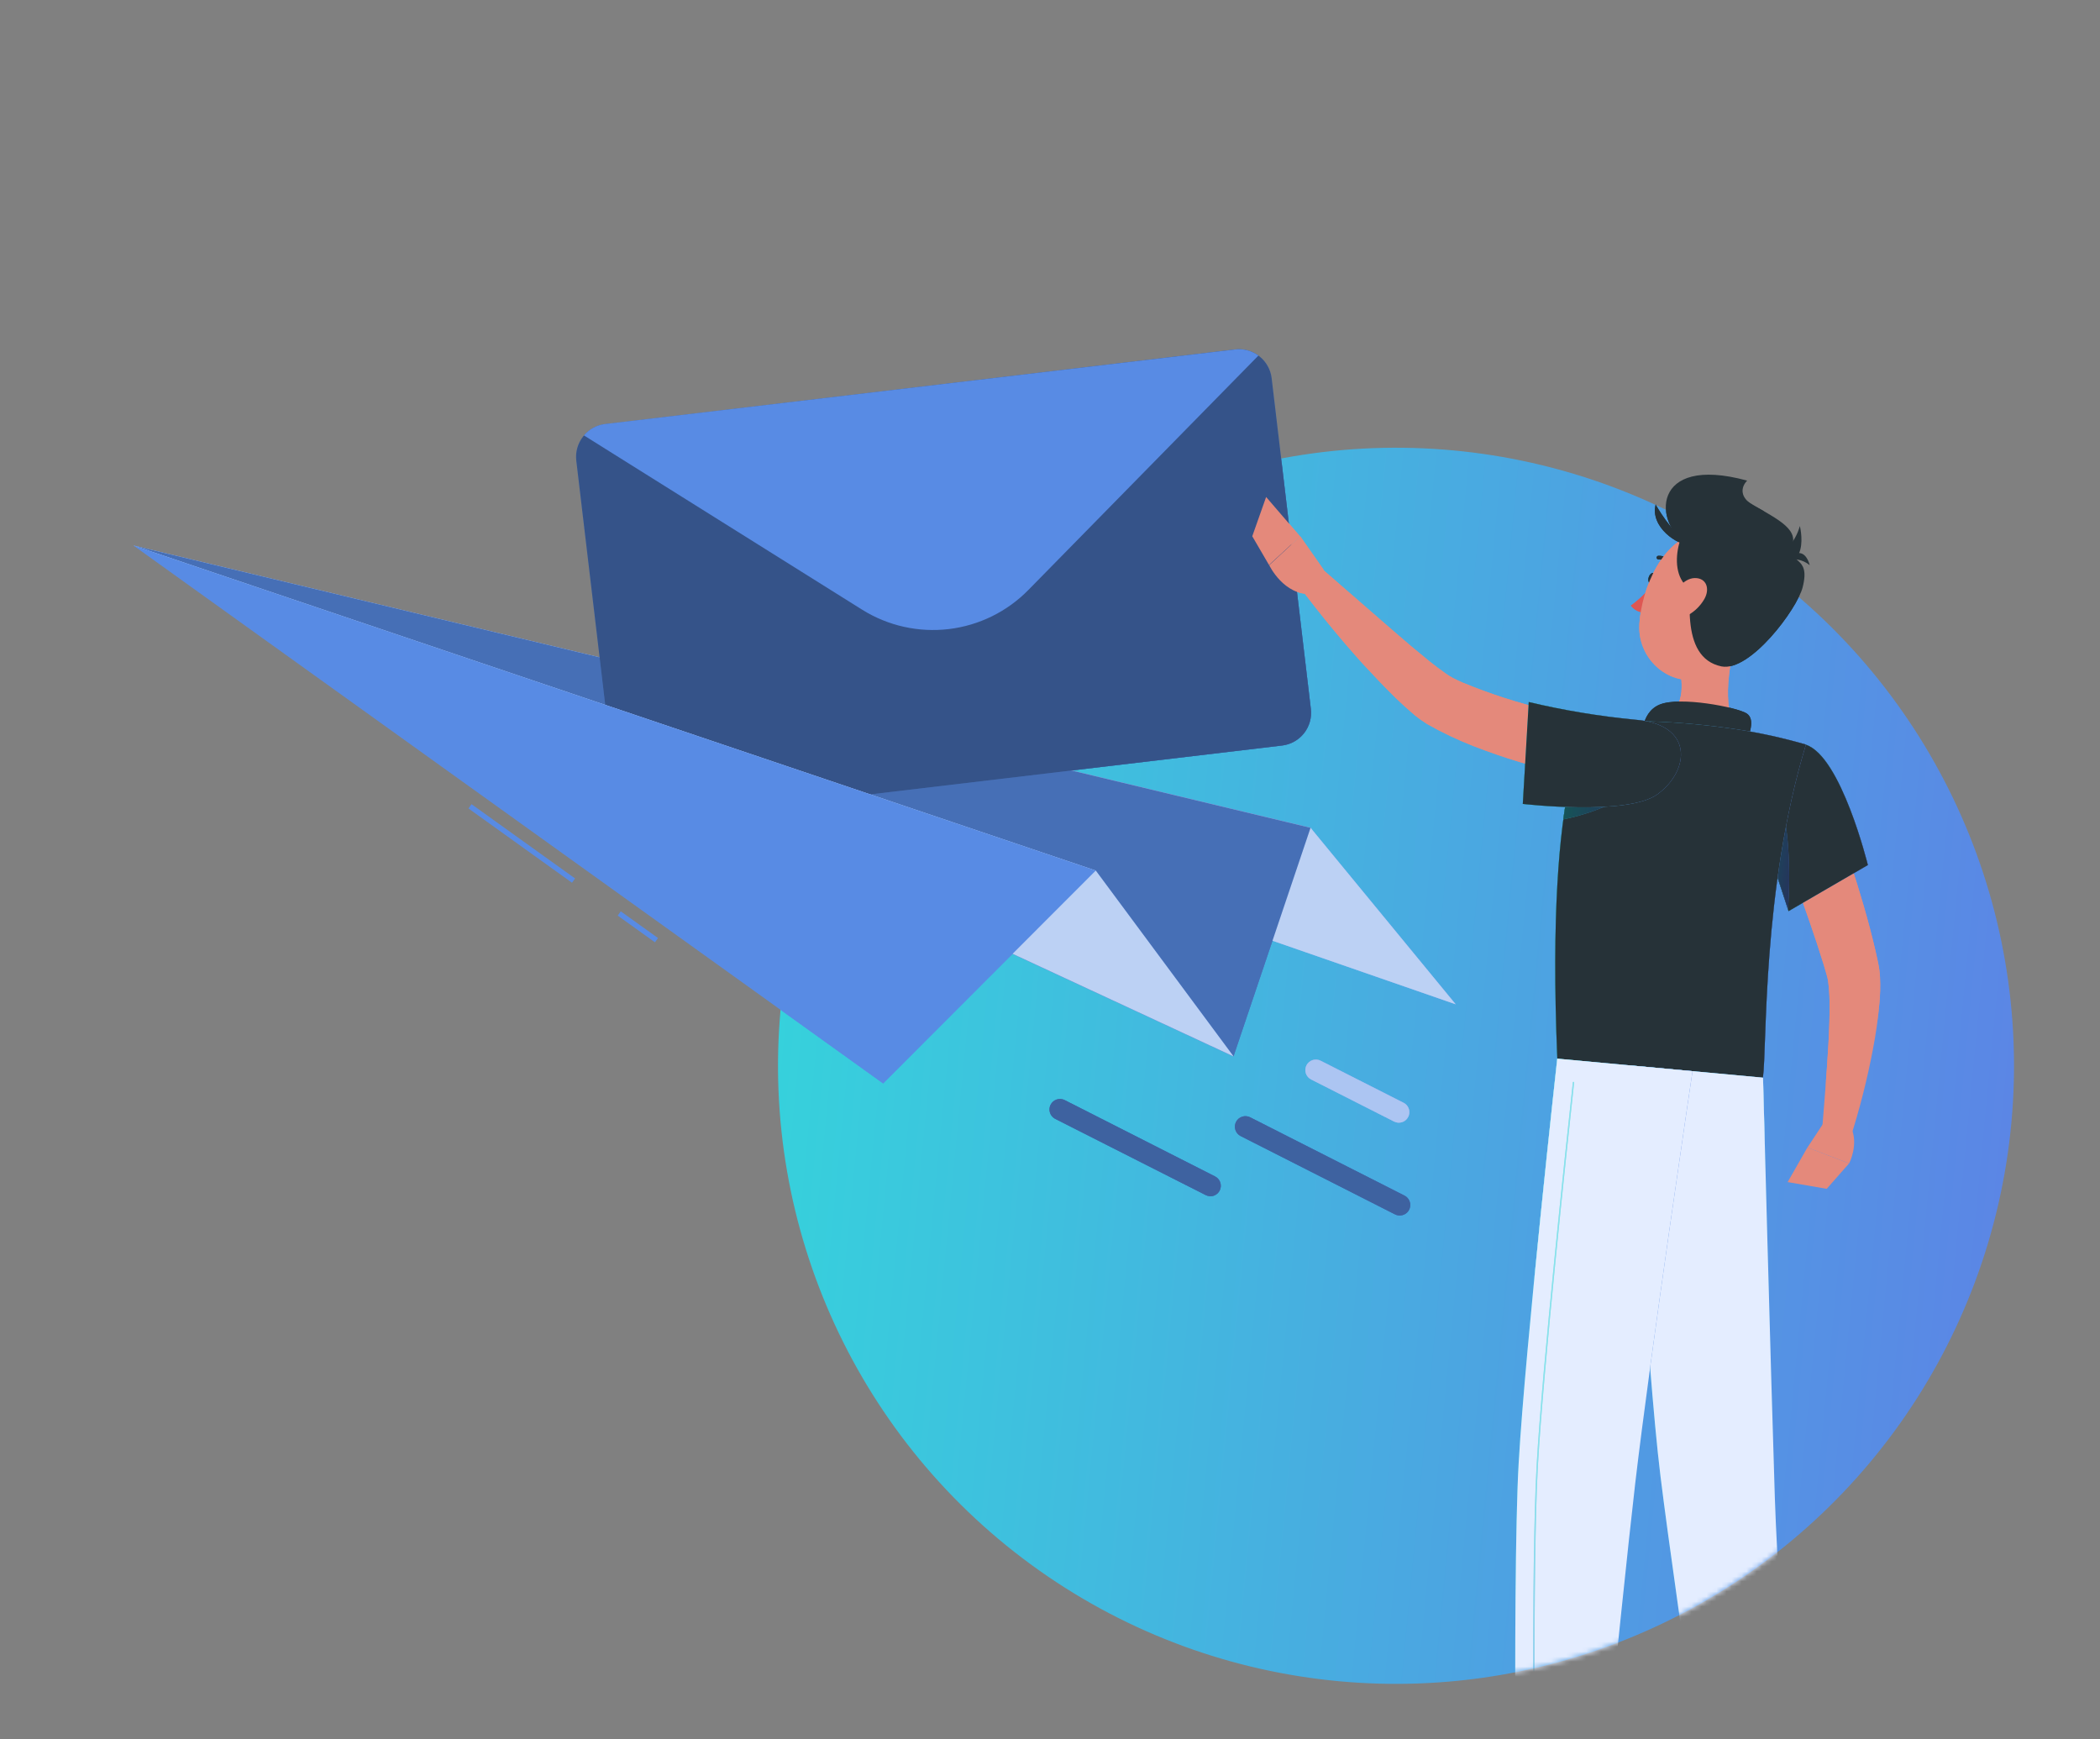 <svg width="419" height="347" viewBox="0 0 419 347" fill="none" xmlns="http://www.w3.org/2000/svg">
<rect x="0" y="0" width="419" height="347" fill="#808080" stroke="none"/>
<circle cx="278.538" cy="212.629" r="123.305" transform="rotate(5.295 278.538 212.629)" fill="url(#paint0_linear)"/>
<mask id="mask0" mask-type="alpha" maskUnits="userSpaceOnUse" x="155" y="89" width="247" height="247">
<circle cx="278.538" cy="212.629" r="123.305" transform="rotate(5.295 278.538 212.629)" fill="url(#paint1_linear)"/>
</mask>
<g mask="url(#mask0)">
<mask id="mask1" mask-type="alpha" maskUnits="userSpaceOnUse" x="-7" y="17" width="456" height="381">
<rect x="24.57" y="17.414" width="425.964" height="341.892" transform="rotate(5.295 24.57 17.414)" fill="#C4C4C4"/>
</mask>
<g mask="url(#mask1)">
<path d="M26.629 108.831L261.481 165.147L290.433 200.349L26.629 108.831Z" fill="#588BE4"/>
<path opacity="0.6" d="M26.629 108.831L261.481 165.147L290.433 200.349L26.629 108.831Z" fill="white"/>
<path d="M26.629 108.831L261.481 165.147L246.114 210.743L26.629 108.831Z" fill="#588BE4"/>
<path opacity="0.2" d="M26.629 108.831L261.481 165.147L246.114 210.743L26.629 108.831Z" fill="black"/>
<path d="M253.725 75.442L261.55 141.459C261.75 143.182 261.259 144.914 260.186 146.277C259.112 147.639 257.543 148.522 255.821 148.731L130.08 163.647C128.357 163.847 126.625 163.357 125.262 162.283C123.899 161.21 123.017 159.641 122.808 157.919L114.983 91.902C114.78 90.179 115.269 88.445 116.343 87.082C117.417 85.718 118.988 84.837 120.712 84.63L246.453 69.713C248.176 69.511 249.91 70 251.273 71.074C252.637 72.148 253.518 73.719 253.725 75.442Z" fill="#588BE4"/>
<path opacity="0.4" d="M253.725 75.442L261.55 141.459C261.75 143.182 261.259 144.914 260.186 146.277C259.112 147.639 257.543 148.522 255.821 148.731L130.08 163.647C128.357 163.847 126.625 163.357 125.262 162.283C123.899 161.21 123.017 159.641 122.808 157.919L114.983 91.902C114.78 90.179 115.269 88.445 116.343 87.082C117.417 85.718 118.988 84.837 120.712 84.63L246.453 69.713C248.176 69.511 249.91 70 251.273 71.074C252.637 72.148 253.518 73.719 253.725 75.442Z" fill="black"/>
<path d="M251.09 70.933L205.203 117.681C200.952 122.021 195.347 124.779 189.314 125.499C183.282 126.219 177.185 124.858 172.032 121.641L116.504 86.862C117.574 85.598 119.082 84.786 120.727 84.589L246.453 69.713C248.097 69.519 249.754 69.955 251.09 70.933Z" fill="#588BE4"/>
<path d="M26.629 108.831L218.631 173.676L246.114 210.743L26.629 108.831Z" fill="#588BE4"/>
<path opacity="0.6" d="M26.629 108.831L218.631 173.676L246.114 210.743L26.629 108.831Z" fill="white"/>
<path d="M26.629 108.831L218.631 173.676L176.205 216.143L26.629 108.831Z" fill="#588BE4"/>
<path d="M279.095 242.485C278.831 242.461 278.573 242.387 278.336 242.267L247.529 226.638C247.036 226.385 246.664 225.947 246.493 225.42C246.323 224.893 246.367 224.32 246.617 223.826C246.868 223.332 247.303 222.957 247.829 222.783C248.355 222.609 248.928 222.649 249.423 222.896L280.231 238.525C280.667 238.746 281.012 239.112 281.207 239.56C281.402 240.008 281.434 240.51 281.298 240.979C281.162 241.449 280.867 241.856 280.463 242.13C280.059 242.405 279.571 242.53 279.085 242.484L279.095 242.485Z" fill="#588BE4"/>
<path opacity="0.3" d="M279.095 242.485C278.831 242.461 278.573 242.387 278.336 242.267L247.529 226.638C247.036 226.385 246.664 225.947 246.493 225.42C246.323 224.893 246.367 224.32 246.617 223.826C246.868 223.332 247.303 222.957 247.829 222.783C248.355 222.609 248.928 222.649 249.423 222.896L280.231 238.525C280.667 238.746 281.012 239.112 281.207 239.56C281.402 240.008 281.434 240.51 281.298 240.979C281.162 241.449 280.867 241.856 280.463 242.13C280.059 242.405 279.571 242.53 279.085 242.484L279.095 242.485Z" fill="black"/>
<path d="M278.913 223.965C278.648 223.942 278.391 223.868 278.154 223.748L261.608 215.359C261.361 215.235 261.14 215.064 260.959 214.855C260.777 214.646 260.639 214.404 260.552 214.141C260.465 213.879 260.431 213.601 260.452 213.326C260.472 213.05 260.547 212.781 260.672 212.534C260.797 212.287 260.97 212.068 261.18 211.888C261.39 211.708 261.634 211.572 261.897 211.486C262.16 211.401 262.437 211.369 262.713 211.391C262.989 211.414 263.257 211.49 263.503 211.617L280.049 220.006C280.485 220.226 280.83 220.592 281.024 221.041C281.219 221.489 281.252 221.991 281.116 222.46C280.98 222.929 280.684 223.336 280.28 223.611C279.876 223.886 279.389 224.011 278.903 223.964L278.913 223.965Z" fill="#588BE4"/>
<path opacity="0.5" d="M278.913 223.965C278.648 223.942 278.391 223.868 278.154 223.748L261.608 215.359C261.361 215.235 261.14 215.064 260.959 214.855C260.777 214.646 260.639 214.404 260.552 214.141C260.465 213.879 260.431 213.601 260.452 213.326C260.472 213.05 260.547 212.781 260.672 212.534C260.797 212.287 260.97 212.068 261.18 211.888C261.39 211.708 261.634 211.572 261.897 211.486C262.16 211.401 262.437 211.369 262.713 211.391C262.989 211.414 263.257 211.49 263.503 211.617L280.049 220.006C280.485 220.226 280.83 220.592 281.024 221.041C281.219 221.489 281.252 221.991 281.116 222.46C280.98 222.929 280.684 223.336 280.28 223.611C279.876 223.886 279.389 224.011 278.903 223.964L278.913 223.965Z" fill="white"/>
<path d="M241.327 238.637C241.063 238.613 240.805 238.539 240.568 238.419L210.533 223.209C210.04 222.956 209.668 222.518 209.497 221.991C209.327 221.464 209.371 220.891 209.621 220.397C209.872 219.903 210.307 219.528 210.833 219.354C211.358 219.18 211.932 219.221 212.427 219.468L242.43 234.695C242.866 234.916 243.211 235.282 243.405 235.73C243.6 236.178 243.632 236.68 243.497 237.15C243.361 237.619 243.065 238.026 242.661 238.301C242.257 238.575 241.77 238.7 241.284 238.654L241.327 238.637Z" fill="#588BE4"/>
<path opacity="0.3" d="M241.327 238.637C241.063 238.613 240.805 238.539 240.568 238.419L210.533 223.209C210.04 222.956 209.668 222.518 209.497 221.991C209.327 221.464 209.371 220.891 209.621 220.397C209.872 219.903 210.307 219.528 210.833 219.354C211.358 219.18 211.932 219.221 212.427 219.468L242.43 234.695C242.866 234.916 243.211 235.282 243.405 235.73C243.6 236.178 243.632 236.68 243.497 237.15C243.361 237.619 243.065 238.026 242.661 238.301C242.257 238.575 241.77 238.7 241.284 238.654L241.327 238.637Z" fill="black"/>
<path d="M362.959 155.016C365.226 160.671 367.262 166.314 369.161 172.071C371.06 177.829 372.796 183.645 374.204 189.694L374.708 191.983C374.786 192.391 374.914 193.056 374.976 193.525C375.038 193.994 375.084 194.525 375.106 194.969C375.183 196.672 375.145 198.378 374.99 200.076C374.718 203.198 374.283 206.304 373.686 209.38C372.544 215.372 371.039 221.288 369.18 227.097L363.517 225.93C363.989 220.045 364.487 214.099 364.815 208.284C364.979 205.383 365.079 202.485 365.039 199.733C365.022 198.45 364.934 197.169 364.773 195.896C364.738 195.598 364.686 195.362 364.635 195.115C364.584 194.868 364.55 194.78 364.463 194.467L363.863 192.421C362.171 186.936 360.21 181.383 358.196 175.847L352.089 159.242L362.959 155.016Z" fill="#E4897B"/>
<path d="M363.763 224.173L360.626 228.927L368.947 232.099C368.947 232.099 370.948 228.23 369.3 224.876L363.763 224.173Z" fill="#E4897B"/>
<path d="M356.679 235.827L364.474 237.171L368.935 232.098L360.626 228.916L356.679 235.827Z" fill="#E4897B"/>
<path d="M330.358 115.597C330.537 115.004 330.368 114.428 329.98 114.311C329.592 114.194 329.132 114.58 328.953 115.173C328.774 115.766 328.944 116.342 329.332 116.459C329.72 116.576 330.179 116.19 330.358 115.597Z" fill="#263238"/>
<path d="M329.775 116.6C328.518 118.203 327.047 119.625 325.402 120.828C325.722 121.24 326.128 121.578 326.591 121.817C327.054 122.057 327.565 122.192 328.086 122.214L329.775 116.6Z" fill="#DE5753"/>
<path d="M333.536 112.956C333.485 112.953 333.436 112.938 333.391 112.914C333.346 112.89 333.307 112.857 333.275 112.816C333.008 112.444 332.657 112.141 332.25 111.931C331.842 111.721 331.391 111.611 330.933 111.61C330.836 111.617 330.74 111.586 330.666 111.523C330.592 111.46 330.546 111.37 330.538 111.273C330.53 111.176 330.561 111.08 330.625 111.005C330.688 110.931 330.778 110.885 330.875 110.877C331.462 110.862 332.043 110.99 332.57 111.25C333.096 111.51 333.551 111.894 333.896 112.368C333.937 112.425 333.961 112.493 333.965 112.563C333.969 112.633 333.952 112.702 333.918 112.764C333.883 112.825 333.832 112.874 333.77 112.907C333.708 112.94 333.638 112.955 333.568 112.949L333.536 112.956Z" fill="#263238"/>
<path d="M346.84 125.731C345.224 131.237 343.164 141.419 346.742 145.531C346.742 145.531 344.68 151.079 334.249 150.113C322.764 149.048 329.295 143.914 329.295 143.914C335.698 143.002 335.962 138.34 335.269 133.884L346.84 125.731Z" fill="#E4897B"/>
<path d="M347.994 149.217C349.073 146.547 350.284 143.479 348.486 142.322C346.494 141.085 335.261 138.885 331.157 140.559C327.053 142.232 327.643 147.91 327.643 147.91L347.994 149.217Z" fill="#263238"/>
<path d="M324.532 157.057C318.164 155.963 311.861 154.524 305.649 152.748C302.573 151.852 299.43 150.876 296.346 149.727C293.168 148.598 290.07 147.255 287.072 145.708C286.299 145.3 285.519 144.859 284.747 144.44C283.89 143.909 283.068 143.323 282.287 142.685C280.88 141.501 279.677 140.4 278.487 139.258C276.123 136.932 273.946 134.625 271.764 132.264C267.497 127.508 263.484 122.629 259.649 117.535L263.889 113.6L278.03 125.894C280.358 127.931 282.722 129.92 285.054 131.81C286.209 132.749 287.411 133.64 288.499 134.404C288.957 134.73 289.436 135.024 289.934 135.285C290.528 135.582 291.142 135.881 291.78 136.161C297.26 138.425 302.912 140.252 308.681 141.624C314.556 143.116 320.643 144.47 326.538 145.638L324.532 157.057Z" fill="#E4897B"/>
<path d="M360.323 148.569C367.364 150.885 372.684 172.577 372.684 172.577L356.856 181.778C356.856 181.778 353.587 171.597 350.361 162.663C346.962 153.312 353.132 146.165 360.323 148.569Z" fill="url(#paint2_linear)"/>
<path d="M360.323 148.569C367.364 150.885 372.684 172.577 372.684 172.577L356.856 181.778C356.856 181.778 353.587 171.597 350.361 162.663C346.962 153.312 353.132 146.165 360.323 148.569Z" fill="#263238"/>
<path d="M355.102 159.669L351.559 165.965C353.99 172.804 356.166 179.555 356.746 181.357C357.363 173.569 356.784 163.795 355.102 159.669Z" fill="url(#paint3_linear)"/>
<path opacity="0.6" d="M355.102 159.669L351.559 165.965C353.99 172.804 356.166 179.555 356.746 181.357C357.363 173.569 356.784 163.795 355.102 159.669Z" fill="black"/>
<path d="M317.314 144.952C317.314 144.952 308.295 153.415 310.721 211.212L351.744 215.013C352.607 208.775 351.5 177.648 360.327 148.538C355.873 147.244 351.341 146.24 346.757 145.532C340.981 144.657 335.159 144.118 329.321 143.916C325.298 143.948 321.283 144.295 317.314 144.952Z" fill="url(#paint4_linear)"/>
<path d="M317.314 144.952C317.314 144.952 308.295 153.415 310.721 211.212L351.744 215.013C352.607 208.775 351.5 177.648 360.327 148.538C355.873 147.244 351.341 146.24 346.757 145.532C340.981 144.657 335.159 144.118 329.321 143.916C325.298 143.948 321.283 144.295 317.314 144.952Z" fill="#263238"/>
<path d="M313.245 155.79C312.773 157.926 312.327 160.465 311.912 163.47C316.076 162.629 320.093 161.178 323.832 159.162L313.245 155.79Z" fill="url(#paint5_linear)"/>
<path opacity="0.6" d="M313.245 155.79C312.773 157.926 312.327 160.465 311.912 163.47C316.076 162.629 320.093 161.178 323.832 159.162L313.245 155.79Z" fill="black"/>
<path d="M330.698 158.46C324.755 162.817 303.834 160.383 303.834 160.383L305.023 140.053C312.011 141.715 319.104 142.893 326.253 143.579C337.987 144.467 337.213 153.725 330.698 158.46Z" fill="url(#paint6_linear)"/>
<path d="M330.698 158.46C324.755 162.817 303.834 160.383 303.834 160.383L305.023 140.053C312.011 141.715 319.104 142.893 326.253 143.579C337.987 144.467 337.213 153.725 330.698 158.46Z" fill="#263238"/>
<path d="M264.084 113.639L259.434 107.005L253.236 112.75C253.236 112.75 256.152 118.896 261.75 118.488L264.084 113.639Z" fill="#E4897B"/>
<path d="M252.623 99.15L249.855 106.981L253.199 112.715L259.393 107.012L252.623 99.15Z" fill="#E4897B"/>
<path d="M336.607 108.46C330.016 104.69 329.135 90.561 348.598 95.882C348.598 95.882 345.305 98.915 351.178 101.565C357.051 104.215 350.765 116.702 336.607 108.46Z" fill="#263238"/>
<path d="M350.578 120.286C347.927 127.412 346.742 131.788 341.896 134.425C334.642 138.386 326.631 132.326 327.092 124.512C327.502 117.474 331.775 106.928 339.796 106.176C341.568 105.996 343.356 106.273 344.99 106.98C346.624 107.688 348.05 108.802 349.131 110.217C350.212 111.632 350.913 113.301 351.166 115.063C351.419 116.826 351.217 118.624 350.578 120.286Z" fill="#E4897B"/>
<path d="M347.982 99.573C352.427 102.629 358.631 104.773 357.692 108.434C356.488 112.904 361.376 110.492 359.674 117.159C358.565 121.51 349.175 134.088 343.467 132.948C334.934 131.168 337.251 118.103 337.861 111.178C338.217 107.104 339.27 93.585 347.982 99.573Z" fill="#263238"/>
<path d="M337.424 104.513C335.29 104.81 331.408 116.593 339.397 118.449C348.593 120.576 337.424 104.513 337.424 104.513Z" fill="#263238"/>
<path d="M337.29 108.808C334.711 108.8 329.201 105.183 330.341 100.613C330.299 100.609 333.472 106.369 337.29 108.808Z" fill="#263238"/>
<path d="M340.081 119.471C339.146 121.113 337.699 122.403 335.96 123.143C333.651 124.088 332.564 122.292 333.269 120.135C333.902 118.193 335.819 115.348 338.159 115.323C340.5 115.297 341.194 117.468 340.081 119.471Z" fill="#E4897B"/>
<path d="M352.358 112.026C353.983 111.497 355.45 110.573 356.629 109.337C357.808 108.101 358.661 106.591 359.112 104.943C359.112 104.943 361.664 114.9 352.358 112.026Z" fill="#263238"/>
<path d="M361.082 112.751C360.4 112.193 359.59 111.813 358.725 111.647C357.859 111.48 356.966 111.532 356.126 111.797C356.126 111.797 359.729 107.918 361.082 112.751Z" fill="#263238"/>
<path d="M325.265 212.549C325.265 212.549 328.538 271.994 331.289 294.363C334.284 318.862 346.579 400.836 346.579 400.836L360.654 402.14C360.654 402.14 354.899 322.773 354.119 298.68C353.278 272.538 351.765 214.994 351.765 214.994L325.265 212.549Z" fill="url(#paint7_linear)"/>
<path d="M325.265 212.549C325.265 212.549 328.538 271.994 331.289 294.363C334.284 318.862 346.579 400.836 346.579 400.836L360.654 402.14C360.654 402.14 354.899 322.773 354.119 298.68C353.278 272.538 351.765 214.994 351.765 214.994L325.265 212.549Z" fill="#E4EDFF"/>
<path d="M310.708 211.2C310.708 211.2 304.349 268.457 303.007 291.921C301.619 316.33 302.766 396.786 302.766 396.786L315.755 397.99C315.755 397.99 323.487 319.788 326.264 295.951C329.305 269.959 337.699 213.701 337.699 213.701L310.708 211.2Z" fill="url(#paint8_linear)"/>
<path d="M310.708 211.2C310.708 211.2 304.349 268.457 303.007 291.921C301.619 316.33 302.766 396.786 302.766 396.786L315.755 397.99C315.755 397.99 323.487 319.788 326.264 295.951C329.305 269.959 337.699 213.701 337.699 213.701L310.708 211.2Z" fill="#E4EDFF"/>
<path d="M306.304 387.699C306.272 387.697 306.243 387.682 306.222 387.659C306.2 387.635 306.189 387.605 306.189 387.573C305.946 365.309 305.481 311.464 306.597 292.265C307.708 272.664 312.407 228.891 313.817 215.943C313.819 215.925 313.824 215.909 313.832 215.893C313.841 215.878 313.852 215.865 313.866 215.854C313.88 215.843 313.896 215.836 313.913 215.832C313.93 215.828 313.947 215.827 313.965 215.83C313.982 215.832 313.999 215.837 314.014 215.845C314.029 215.854 314.043 215.865 314.053 215.879C314.064 215.893 314.072 215.909 314.076 215.926C314.08 215.943 314.08 215.96 314.077 215.977C312.667 228.926 307.969 272.689 306.858 292.289C305.764 311.48 306.229 365.325 306.451 387.587C306.452 387.604 306.45 387.622 306.444 387.639C306.438 387.655 306.429 387.67 306.417 387.683C306.405 387.696 306.39 387.706 306.374 387.713C306.358 387.719 306.34 387.723 306.323 387.722L306.304 387.699Z" fill="url(#paint9_linear)"/>
<path opacity="0.4" d="M306.304 387.699C306.272 387.697 306.243 387.682 306.222 387.659C306.2 387.635 306.189 387.605 306.189 387.573C305.946 365.309 305.481 311.464 306.597 292.265C307.708 272.664 312.407 228.891 313.817 215.943C313.819 215.925 313.824 215.909 313.832 215.893C313.841 215.878 313.852 215.865 313.866 215.854C313.88 215.843 313.896 215.836 313.913 215.832C313.93 215.828 313.947 215.827 313.965 215.83C313.982 215.832 313.999 215.837 314.014 215.845C314.029 215.854 314.043 215.865 314.053 215.879C314.064 215.893 314.072 215.909 314.076 215.926C314.08 215.943 314.08 215.96 314.077 215.977C312.667 228.926 307.969 272.689 306.858 292.289C305.764 311.48 306.229 365.325 306.451 387.587C306.452 387.604 306.45 387.622 306.444 387.639C306.438 387.655 306.429 387.67 306.417 387.683C306.405 387.696 306.39 387.706 306.374 387.713C306.358 387.719 306.34 387.723 306.323 387.722L306.304 387.699Z" fill="white"/>
</g>
</g>
<mask id="mask2" mask-type="alpha" maskUnits="userSpaceOnUse" x="16" y="16" width="375" height="255">
<ellipse cx="203.814" cy="143.318" rx="187.293" ry="126.575" transform="rotate(5.295 203.814 143.318)" fill="url(#paint10_linear)"/>
</mask>
<g mask="url(#mask2)">
<path d="M26.629 108.831L261.481 165.147L290.433 200.35L26.629 108.831Z" fill="#588BE4"/>
<path opacity="0.6" d="M26.629 108.831L261.481 165.147L290.433 200.35L26.629 108.831Z" fill="white"/>
<path d="M26.629 108.831L261.481 165.147L246.114 210.743L26.629 108.831Z" fill="#588BE4"/>
<path opacity="0.2" d="M26.629 108.831L261.481 165.147L246.114 210.743L26.629 108.831Z" fill="black"/>
<path d="M253.725 75.443L261.55 141.459C261.75 143.182 261.259 144.914 260.186 146.277C259.112 147.64 257.543 148.522 255.821 148.731L130.08 163.648C128.357 163.848 126.625 163.357 125.262 162.284C123.899 161.21 123.017 159.641 122.808 157.919L114.983 91.903C114.78 90.179 115.269 88.445 116.343 87.082C117.417 85.719 118.988 84.837 120.712 84.63L246.453 69.714C248.176 69.511 249.91 70.001 251.273 71.075C252.637 72.148 253.518 73.719 253.725 75.443Z" fill="#588BE4"/>
<path opacity="0.4" d="M253.725 75.443L261.55 141.459C261.75 143.182 261.259 144.914 260.186 146.277C259.112 147.64 257.543 148.522 255.821 148.731L130.08 163.648C128.357 163.848 126.625 163.357 125.262 162.284C123.899 161.21 123.017 159.641 122.808 157.919L114.983 91.903C114.78 90.179 115.269 88.445 116.343 87.082C117.417 85.719 118.988 84.837 120.712 84.63L246.453 69.714C248.176 69.511 249.91 70.001 251.273 71.075C252.637 72.148 253.518 73.719 253.725 75.443Z" fill="black"/>
<path d="M251.09 70.933L205.203 117.681C200.952 122.021 195.347 124.78 189.314 125.5C183.282 126.22 177.185 124.859 172.032 121.642L116.504 86.862C117.574 85.598 119.082 84.786 120.727 84.589L246.453 69.714C248.097 69.52 249.754 69.956 251.09 70.933Z" fill="#588BE4"/>
<path d="M26.629 108.831L218.631 173.676L246.114 210.743L26.629 108.831Z" fill="#588BE4"/>
<path opacity="0.6" d="M26.629 108.831L218.631 173.676L246.114 210.743L26.629 108.831Z" fill="white"/>
<path d="M94.08 160.434L93.469 161.286L114.13 176.108L114.742 175.256L94.08 160.434Z" fill="#588BE4"/>
<path d="M123.857 181.811L123.246 182.663L130.676 187.992L131.287 187.14L123.857 181.811Z" fill="#588BE4"/>
<path d="M26.629 108.831L218.631 173.676L176.205 216.143L26.629 108.831Z" fill="#588BE4"/>
<path d="M279.095 242.485C278.831 242.461 278.573 242.388 278.336 242.268L247.529 226.639C247.036 226.385 246.664 225.947 246.493 225.42C246.323 224.894 246.367 224.321 246.617 223.827C246.868 223.332 247.303 222.957 247.829 222.783C248.355 222.609 248.928 222.65 249.423 222.897L280.231 238.526C280.667 238.746 281.012 239.112 281.207 239.56C281.402 240.009 281.434 240.511 281.298 240.98C281.162 241.449 280.867 241.856 280.463 242.131C280.059 242.406 279.571 242.531 279.085 242.484L279.095 242.485Z" fill="#588BE4"/>
<path opacity="0.3" d="M279.095 242.485C278.831 242.461 278.573 242.388 278.336 242.268L247.529 226.639C247.036 226.385 246.664 225.947 246.493 225.42C246.323 224.894 246.367 224.321 246.617 223.827C246.868 223.332 247.303 222.957 247.829 222.783C248.355 222.609 248.928 222.65 249.423 222.897L280.231 238.526C280.667 238.746 281.012 239.112 281.207 239.56C281.402 240.009 281.434 240.511 281.298 240.98C281.162 241.449 280.867 241.856 280.463 242.131C280.059 242.406 279.571 242.531 279.085 242.484L279.095 242.485Z" fill="black"/>
<path d="M278.913 223.966C278.648 223.942 278.391 223.868 278.154 223.748L261.608 215.359C261.361 215.236 261.14 215.065 260.959 214.856C260.777 214.647 260.639 214.404 260.552 214.142C260.465 213.879 260.431 213.602 260.452 213.326C260.472 213.05 260.547 212.781 260.672 212.535C260.797 212.288 260.97 212.068 261.18 211.888C261.39 211.709 261.634 211.572 261.897 211.487C262.16 211.402 262.437 211.369 262.713 211.392C262.989 211.414 263.257 211.491 263.503 211.617L280.049 220.006C280.485 220.227 280.83 220.593 281.024 221.041C281.219 221.489 281.252 221.991 281.116 222.46C280.98 222.93 280.684 223.337 280.28 223.612C279.876 223.886 279.389 224.011 278.903 223.965L278.913 223.966Z" fill="#588BE4"/>
<path opacity="0.5" d="M278.913 223.966C278.648 223.942 278.391 223.868 278.154 223.748L261.608 215.359C261.361 215.236 261.14 215.065 260.959 214.856C260.777 214.647 260.639 214.404 260.552 214.142C260.465 213.879 260.431 213.602 260.452 213.326C260.472 213.05 260.547 212.781 260.672 212.535C260.797 212.288 260.97 212.068 261.18 211.888C261.39 211.709 261.634 211.572 261.897 211.487C262.16 211.402 262.437 211.369 262.713 211.392C262.989 211.414 263.257 211.491 263.503 211.617L280.049 220.006C280.485 220.227 280.83 220.593 281.024 221.041C281.219 221.489 281.252 221.991 281.116 222.46C280.98 222.93 280.684 223.337 280.28 223.612C279.876 223.886 279.389 224.011 278.903 223.965L278.913 223.966Z" fill="white"/>
<path d="M241.327 238.638C241.063 238.614 240.805 238.54 240.568 238.42L210.533 223.21C210.04 222.956 209.668 222.519 209.497 221.992C209.327 221.465 209.371 220.892 209.621 220.398C209.872 219.904 210.307 219.529 210.833 219.354C211.358 219.18 211.932 219.221 212.427 219.468L242.43 234.696C242.866 234.917 243.211 235.283 243.405 235.731C243.6 236.179 243.632 236.681 243.497 237.15C243.361 237.619 243.065 238.026 242.661 238.301C242.257 238.576 241.77 238.701 241.284 238.655L241.327 238.638Z" fill="#588BE4"/>
<path opacity="0.3" d="M241.327 238.638C241.063 238.614 240.805 238.54 240.568 238.42L210.533 223.21C210.04 222.956 209.668 222.519 209.497 221.992C209.327 221.465 209.371 220.892 209.621 220.398C209.872 219.904 210.307 219.529 210.833 219.354C211.358 219.18 211.932 219.221 212.427 219.468L242.43 234.696C242.866 234.917 243.211 235.283 243.405 235.731C243.6 236.179 243.632 236.681 243.497 237.15C243.361 237.619 243.065 238.026 242.661 238.301C242.257 238.576 241.77 238.701 241.284 238.655L241.327 238.638Z" fill="black"/>
<path d="M362.959 155.016C365.226 160.671 367.262 166.315 369.161 172.072C371.06 177.829 372.796 183.645 374.204 189.694L374.708 191.984C374.786 192.391 374.914 193.056 374.976 193.525C375.038 193.994 375.084 194.525 375.106 194.969C375.183 196.672 375.145 198.379 374.99 200.077C374.718 203.199 374.283 206.304 373.686 209.381C372.544 215.372 371.039 221.289 369.18 227.097L363.517 225.93C363.989 220.045 364.487 214.099 364.815 208.285C364.979 205.383 365.079 202.486 365.039 199.734C365.022 198.451 364.934 197.17 364.773 195.897C364.738 195.599 364.686 195.362 364.635 195.115C364.584 194.868 364.55 194.781 364.463 194.467L363.863 192.422C362.171 186.936 360.21 181.384 358.196 175.847L352.089 159.243L362.959 155.016Z" fill="#E4897B"/>
<path d="M363.763 224.173L360.626 228.927L368.947 232.099C368.947 232.099 370.948 228.23 369.3 224.876L363.763 224.173Z" fill="#E4897B"/>
<path d="M356.679 235.828L364.474 237.171L368.935 232.098L360.626 228.917L356.679 235.828Z" fill="#E4897B"/>
<path d="M330.358 115.597C330.537 115.004 330.368 114.428 329.98 114.311C329.592 114.194 329.132 114.58 328.953 115.173C328.774 115.767 328.944 116.342 329.332 116.46C329.72 116.577 330.179 116.191 330.358 115.597Z" fill="#263238"/>
<path d="M329.775 116.6C328.518 118.203 327.047 119.626 325.402 120.828C325.722 121.241 326.128 121.578 326.591 121.818C327.054 122.057 327.565 122.193 328.086 122.214L329.775 116.6Z" fill="#DE5753"/>
<path d="M333.536 112.957C333.485 112.953 333.436 112.939 333.391 112.914C333.346 112.89 333.307 112.857 333.275 112.817C333.008 112.445 332.657 112.141 332.25 111.932C331.842 111.722 331.391 111.612 330.933 111.61C330.836 111.618 330.74 111.587 330.666 111.523C330.592 111.46 330.546 111.37 330.538 111.273C330.53 111.176 330.561 111.08 330.625 111.006C330.688 110.932 330.778 110.886 330.875 110.878C331.462 110.863 332.043 110.991 332.57 111.25C333.096 111.51 333.551 111.894 333.896 112.369C333.937 112.426 333.961 112.493 333.965 112.563C333.969 112.633 333.952 112.703 333.918 112.764C333.883 112.825 333.832 112.875 333.77 112.908C333.708 112.941 333.638 112.955 333.568 112.949L333.536 112.957Z" fill="#263238"/>
<path d="M346.84 125.732C345.224 131.237 343.164 141.419 346.742 145.531C346.742 145.531 344.68 151.08 334.249 150.113C322.764 149.049 329.295 143.915 329.295 143.915C335.698 143.002 335.962 138.34 335.269 133.885L346.84 125.732Z" fill="#E4897B"/>
<path d="M347.994 149.217C349.073 146.548 350.284 143.479 348.486 142.323C346.494 141.085 335.261 138.886 331.157 140.559C327.053 142.232 327.643 147.91 327.643 147.91L347.994 149.217Z" fill="#263238"/>
<path d="M324.532 157.057C318.164 155.963 311.861 154.525 305.649 152.749C302.573 151.853 299.43 150.877 296.346 149.728C293.168 148.598 290.07 147.256 287.072 145.709C286.299 145.3 285.519 144.859 284.747 144.44C283.89 143.909 283.068 143.323 282.287 142.685C280.88 141.502 279.677 140.4 278.487 139.258C276.123 136.933 273.946 134.625 271.764 132.264C267.497 127.509 263.484 122.63 259.649 117.535L263.889 113.6L278.03 125.894C280.358 127.932 282.722 129.92 285.054 131.811C286.209 132.75 287.411 133.64 288.499 134.405C288.957 134.73 289.436 135.024 289.934 135.285C290.528 135.583 291.142 135.882 291.78 136.162C297.26 138.426 302.912 140.253 308.681 141.625C314.556 143.117 320.643 144.471 326.538 145.638L324.532 157.057Z" fill="#E4897B"/>
<path d="M360.323 148.57C367.364 150.886 372.684 172.577 372.684 172.577L356.856 181.778C356.856 181.778 353.587 171.598 350.361 162.663C346.962 153.313 353.132 146.166 360.323 148.57Z" fill="url(#paint11_linear)"/>
<path d="M360.323 148.57C367.364 150.886 372.684 172.577 372.684 172.577L356.856 181.778C356.856 181.778 353.587 171.598 350.361 162.663C346.962 153.313 353.132 146.166 360.323 148.57Z" fill="#263238"/>
<path d="M355.102 159.67L351.559 165.965C353.99 172.804 356.166 179.556 356.746 181.358C357.363 173.569 356.784 163.796 355.102 159.67Z" fill="url(#paint12_linear)"/>
<path opacity="0.6" d="M355.102 159.67L351.559 165.965C353.99 172.804 356.166 179.556 356.746 181.358C357.363 173.569 356.784 163.796 355.102 159.67Z" fill="black"/>
<path d="M317.314 144.952C317.314 144.952 308.295 153.415 310.721 211.212L351.744 215.014C352.607 208.775 351.5 177.649 360.327 148.538C355.873 147.245 351.341 146.241 346.757 145.533C340.981 144.658 335.159 144.118 329.321 143.917C325.298 143.949 321.283 144.295 317.314 144.952Z" fill="url(#paint13_linear)"/>
<path d="M317.314 144.952C317.314 144.952 308.295 153.415 310.721 211.212L351.744 215.014C352.607 208.775 351.5 177.649 360.327 148.538C355.873 147.245 351.341 146.241 346.757 145.533C340.981 144.658 335.159 144.118 329.321 143.917C325.298 143.949 321.283 144.295 317.314 144.952Z" fill="#263238"/>
<path d="M313.245 155.79C312.773 157.927 312.327 160.465 311.912 163.47C316.076 162.63 320.093 161.178 323.832 159.162L313.245 155.79Z" fill="url(#paint14_linear)"/>
<path opacity="0.6" d="M313.245 155.79C312.773 157.927 312.327 160.465 311.912 163.47C316.076 162.63 320.093 161.178 323.832 159.162L313.245 155.79Z" fill="black"/>
<path d="M330.698 158.461C324.755 162.818 303.834 160.384 303.834 160.384L305.023 140.054C312.011 141.716 319.104 142.894 326.253 143.58C337.987 144.467 337.213 153.726 330.698 158.461Z" fill="url(#paint15_linear)"/>
<path d="M330.698 158.461C324.755 162.818 303.834 160.384 303.834 160.384L305.023 140.054C312.011 141.716 319.104 142.894 326.253 143.58C337.987 144.467 337.213 153.726 330.698 158.461Z" fill="#263238"/>
<path d="M264.084 113.64L259.434 107.006L253.236 112.75C253.236 112.75 256.152 118.897 261.75 118.489L264.084 113.64Z" fill="#E4897B"/>
<path d="M252.623 99.151L249.855 106.982L253.199 112.715L259.393 107.013L252.623 99.151Z" fill="#E4897B"/>
<path d="M336.607 108.461C330.016 104.691 329.135 90.561 348.598 95.882C348.598 95.882 345.305 98.915 351.178 101.566C357.051 104.216 350.765 116.702 336.607 108.461Z" fill="#263238"/>
<path d="M350.578 120.287C347.927 127.412 346.742 131.789 341.896 134.425C334.642 138.386 326.631 132.326 327.092 124.513C327.502 117.474 331.775 106.929 339.796 106.176C341.568 105.997 343.356 106.274 344.99 106.981C346.624 107.688 348.05 108.803 349.131 110.218C350.212 111.633 350.913 113.301 351.166 115.064C351.419 116.826 351.217 118.624 350.578 120.287Z" fill="#E4897B"/>
<path d="M347.982 99.574C352.427 102.629 358.631 104.773 357.692 108.435C356.488 112.904 361.376 110.493 359.674 117.159C358.565 121.511 349.175 134.089 343.467 132.949C334.934 131.168 337.251 118.103 337.861 111.178C338.217 107.104 339.27 93.585 347.982 99.574Z" fill="#263238"/>
<path d="M337.424 104.514C335.29 104.811 331.408 116.593 339.397 118.45C348.593 120.576 337.424 104.514 337.424 104.514Z" fill="#263238"/>
<path d="M337.29 108.808C334.711 108.801 329.201 105.184 330.341 100.613C330.299 100.61 333.472 106.369 337.29 108.808Z" fill="#263238"/>
<path d="M340.081 119.471C339.146 121.113 337.699 122.403 335.96 123.144C333.651 124.088 332.564 122.292 333.269 120.135C333.902 118.193 335.819 115.349 338.159 115.323C340.5 115.298 341.194 117.468 340.081 119.471Z" fill="#E4897B"/>
<path d="M352.358 112.026C353.983 111.498 355.45 110.574 356.629 109.338C357.808 108.101 358.661 106.591 359.112 104.944C359.112 104.944 361.664 114.9 352.358 112.026Z" fill="#263238"/>
<path d="M361.082 112.751C360.4 112.193 359.59 111.814 358.725 111.647C357.859 111.481 356.966 111.532 356.126 111.797C356.126 111.797 359.729 107.919 361.082 112.751Z" fill="#263238"/>
<path d="M325.265 212.549C325.265 212.549 328.538 271.994 331.289 294.364C334.284 318.862 346.579 400.836 346.579 400.836L360.654 402.141C360.654 402.141 354.899 322.773 354.119 298.68C353.278 272.539 351.765 214.995 351.765 214.995L325.265 212.549Z" fill="url(#paint16_linear)"/>
<path d="M325.265 212.549C325.265 212.549 328.538 271.994 331.289 294.364C334.284 318.862 346.579 400.836 346.579 400.836L360.654 402.141C360.654 402.141 354.899 322.773 354.119 298.68C353.278 272.539 351.765 214.995 351.765 214.995L325.265 212.549Z" fill="#E4EDFF"/>
<path d="M310.708 211.201C310.708 211.201 304.349 268.457 303.007 291.922C301.619 316.33 302.766 396.787 302.766 396.787L315.755 397.99C315.755 397.99 323.487 319.789 326.264 295.952C329.305 269.959 337.699 213.702 337.699 213.702L310.708 211.201Z" fill="url(#paint17_linear)"/>
<path d="M310.708 211.201C310.708 211.201 304.349 268.457 303.007 291.922C301.619 316.33 302.766 396.787 302.766 396.787L315.755 397.99C315.755 397.99 323.487 319.789 326.264 295.952C329.305 269.959 337.699 213.702 337.699 213.702L310.708 211.201Z" fill="#E4EDFF"/>
<path d="M306.304 387.7C306.272 387.697 306.243 387.683 306.222 387.659C306.2 387.636 306.189 387.605 306.189 387.573C305.946 365.31 305.481 311.465 306.597 292.265C307.708 272.665 312.407 228.892 313.817 215.943C313.819 215.926 313.824 215.909 313.832 215.894C313.841 215.879 313.852 215.865 313.866 215.855C313.88 215.844 313.896 215.836 313.913 215.832C313.93 215.828 313.947 215.828 313.965 215.831C313.982 215.832 313.999 215.837 314.014 215.846C314.029 215.854 314.043 215.866 314.053 215.879C314.064 215.893 314.072 215.909 314.076 215.926C314.08 215.943 314.08 215.961 314.077 215.978C312.667 228.927 307.969 272.689 306.858 292.289C305.764 311.48 306.229 365.326 306.451 387.587C306.452 387.605 306.45 387.622 306.444 387.639C306.438 387.656 306.429 387.671 306.417 387.684C306.405 387.696 306.39 387.706 306.374 387.713C306.358 387.72 306.34 387.723 306.323 387.723L306.304 387.7Z" fill="url(#paint18_linear)"/>
<path opacity="0.4" d="M306.304 387.7C306.272 387.697 306.243 387.683 306.222 387.659C306.2 387.636 306.189 387.605 306.189 387.573C305.946 365.31 305.481 311.465 306.597 292.265C307.708 272.665 312.407 228.892 313.817 215.943C313.819 215.926 313.824 215.909 313.832 215.894C313.841 215.879 313.852 215.865 313.866 215.855C313.88 215.844 313.896 215.836 313.913 215.832C313.93 215.828 313.947 215.828 313.965 215.831C313.982 215.832 313.999 215.837 314.014 215.846C314.029 215.854 314.043 215.866 314.053 215.879C314.064 215.893 314.072 215.909 314.076 215.926C314.08 215.943 314.08 215.961 314.077 215.978C312.667 228.927 307.969 272.689 306.858 292.289C305.764 311.48 306.229 365.326 306.451 387.587C306.452 387.605 306.45 387.622 306.444 387.639C306.438 387.656 306.429 387.671 306.417 387.684C306.405 387.696 306.39 387.706 306.374 387.713C306.358 387.72 306.34 387.723 306.323 387.723L306.304 387.7Z" fill="white"/>
</g>
<defs>
<linearGradient id="paint0_linear" x1="155.232" y1="89.323" x2="401.84" y2="90.144" gradientUnits="userSpaceOnUse">
<stop stop-color="#36D1DC"/>
<stop offset="1" stop-color="#5B86E5"/>
</linearGradient>
<linearGradient id="paint1_linear" x1="155.232" y1="89.323" x2="401.84" y2="90.144" gradientUnits="userSpaceOnUse">
<stop stop-color="#36D1DC"/>
<stop offset="1" stop-color="#5B86E5"/>
</linearGradient>
<linearGradient id="paint2_linear" x1="350.285" y1="147.393" x2="374.792" y2="149.813" gradientUnits="userSpaceOnUse">
<stop stop-color="#36D1DC"/>
<stop offset="1" stop-color="#5B86E5"/>
</linearGradient>
<linearGradient id="paint3_linear" x1="352.168" y1="159.397" x2="358.708" y2="160.152" gradientUnits="userSpaceOnUse">
<stop stop-color="#36D1DC"/>
<stop offset="1" stop-color="#5B86E5"/>
</linearGradient>
<linearGradient id="paint4_linear" x1="313.77" y1="142.22" x2="360.5" y2="146.671" gradientUnits="userSpaceOnUse">
<stop stop-color="#36D1DC"/>
<stop offset="1" stop-color="#5B86E5"/>
</linearGradient>
<linearGradient id="paint5_linear" x1="312.629" y1="155.733" x2="324.037" y2="156.934" gradientUnits="userSpaceOnUse">
<stop stop-color="#36D1DC"/>
<stop offset="1" stop-color="#5B86E5"/>
</linearGradient>
<linearGradient id="paint6_linear" x1="305.023" y1="140.053" x2="336.02" y2="143.773" gradientUnits="userSpaceOnUse">
<stop stop-color="#36D1DC"/>
<stop offset="1" stop-color="#5B86E5"/>
</linearGradient>
<linearGradient id="paint7_linear" x1="325.266" y1="212.539" x2="377.771" y2="217.439" gradientUnits="userSpaceOnUse">
<stop stop-color="#36D1DC"/>
<stop offset="1" stop-color="#5B86E5"/>
</linearGradient>
<linearGradient id="paint8_linear" x1="310.172" y1="211.15" x2="337.697" y2="213.719" gradientUnits="userSpaceOnUse">
<stop stop-color="#36D1DC"/>
<stop offset="1" stop-color="#5B86E5"/>
</linearGradient>
<linearGradient id="paint9_linear" x1="313.363" y1="215.774" x2="322.296" y2="216.631" gradientUnits="userSpaceOnUse">
<stop stop-color="#36D1DC"/>
<stop offset="1" stop-color="#5B86E5"/>
</linearGradient>
<linearGradient id="paint10_linear" x1="16.521" y1="16.743" x2="391.103" y2="18.034" gradientUnits="userSpaceOnUse">
<stop stop-color="#36D1DC"/>
<stop offset="1" stop-color="#5B86E5"/>
</linearGradient>
<linearGradient id="paint11_linear" x1="350.285" y1="147.393" x2="374.792" y2="149.814" gradientUnits="userSpaceOnUse">
<stop stop-color="#36D1DC"/>
<stop offset="1" stop-color="#5B86E5"/>
</linearGradient>
<linearGradient id="paint12_linear" x1="352.168" y1="159.398" x2="358.708" y2="160.153" gradientUnits="userSpaceOnUse">
<stop stop-color="#36D1DC"/>
<stop offset="1" stop-color="#5B86E5"/>
</linearGradient>
<linearGradient id="paint13_linear" x1="313.77" y1="142.221" x2="360.5" y2="146.671" gradientUnits="userSpaceOnUse">
<stop stop-color="#36D1DC"/>
<stop offset="1" stop-color="#5B86E5"/>
</linearGradient>
<linearGradient id="paint14_linear" x1="312.629" y1="155.733" x2="324.037" y2="156.934" gradientUnits="userSpaceOnUse">
<stop stop-color="#36D1DC"/>
<stop offset="1" stop-color="#5B86E5"/>
</linearGradient>
<linearGradient id="paint15_linear" x1="305.023" y1="140.054" x2="336.02" y2="143.773" gradientUnits="userSpaceOnUse">
<stop stop-color="#36D1DC"/>
<stop offset="1" stop-color="#5B86E5"/>
</linearGradient>
<linearGradient id="paint16_linear" x1="325.266" y1="212.539" x2="377.771" y2="217.44" gradientUnits="userSpaceOnUse">
<stop stop-color="#36D1DC"/>
<stop offset="1" stop-color="#5B86E5"/>
</linearGradient>
<linearGradient id="paint17_linear" x1="310.172" y1="211.151" x2="337.697" y2="213.72" gradientUnits="userSpaceOnUse">
<stop stop-color="#36D1DC"/>
<stop offset="1" stop-color="#5B86E5"/>
</linearGradient>
<linearGradient id="paint18_linear" x1="313.363" y1="215.774" x2="322.296" y2="216.631" gradientUnits="userSpaceOnUse">
<stop stop-color="#36D1DC"/>
<stop offset="1" stop-color="#5B86E5"/>
</linearGradient>
</defs>
</svg>

